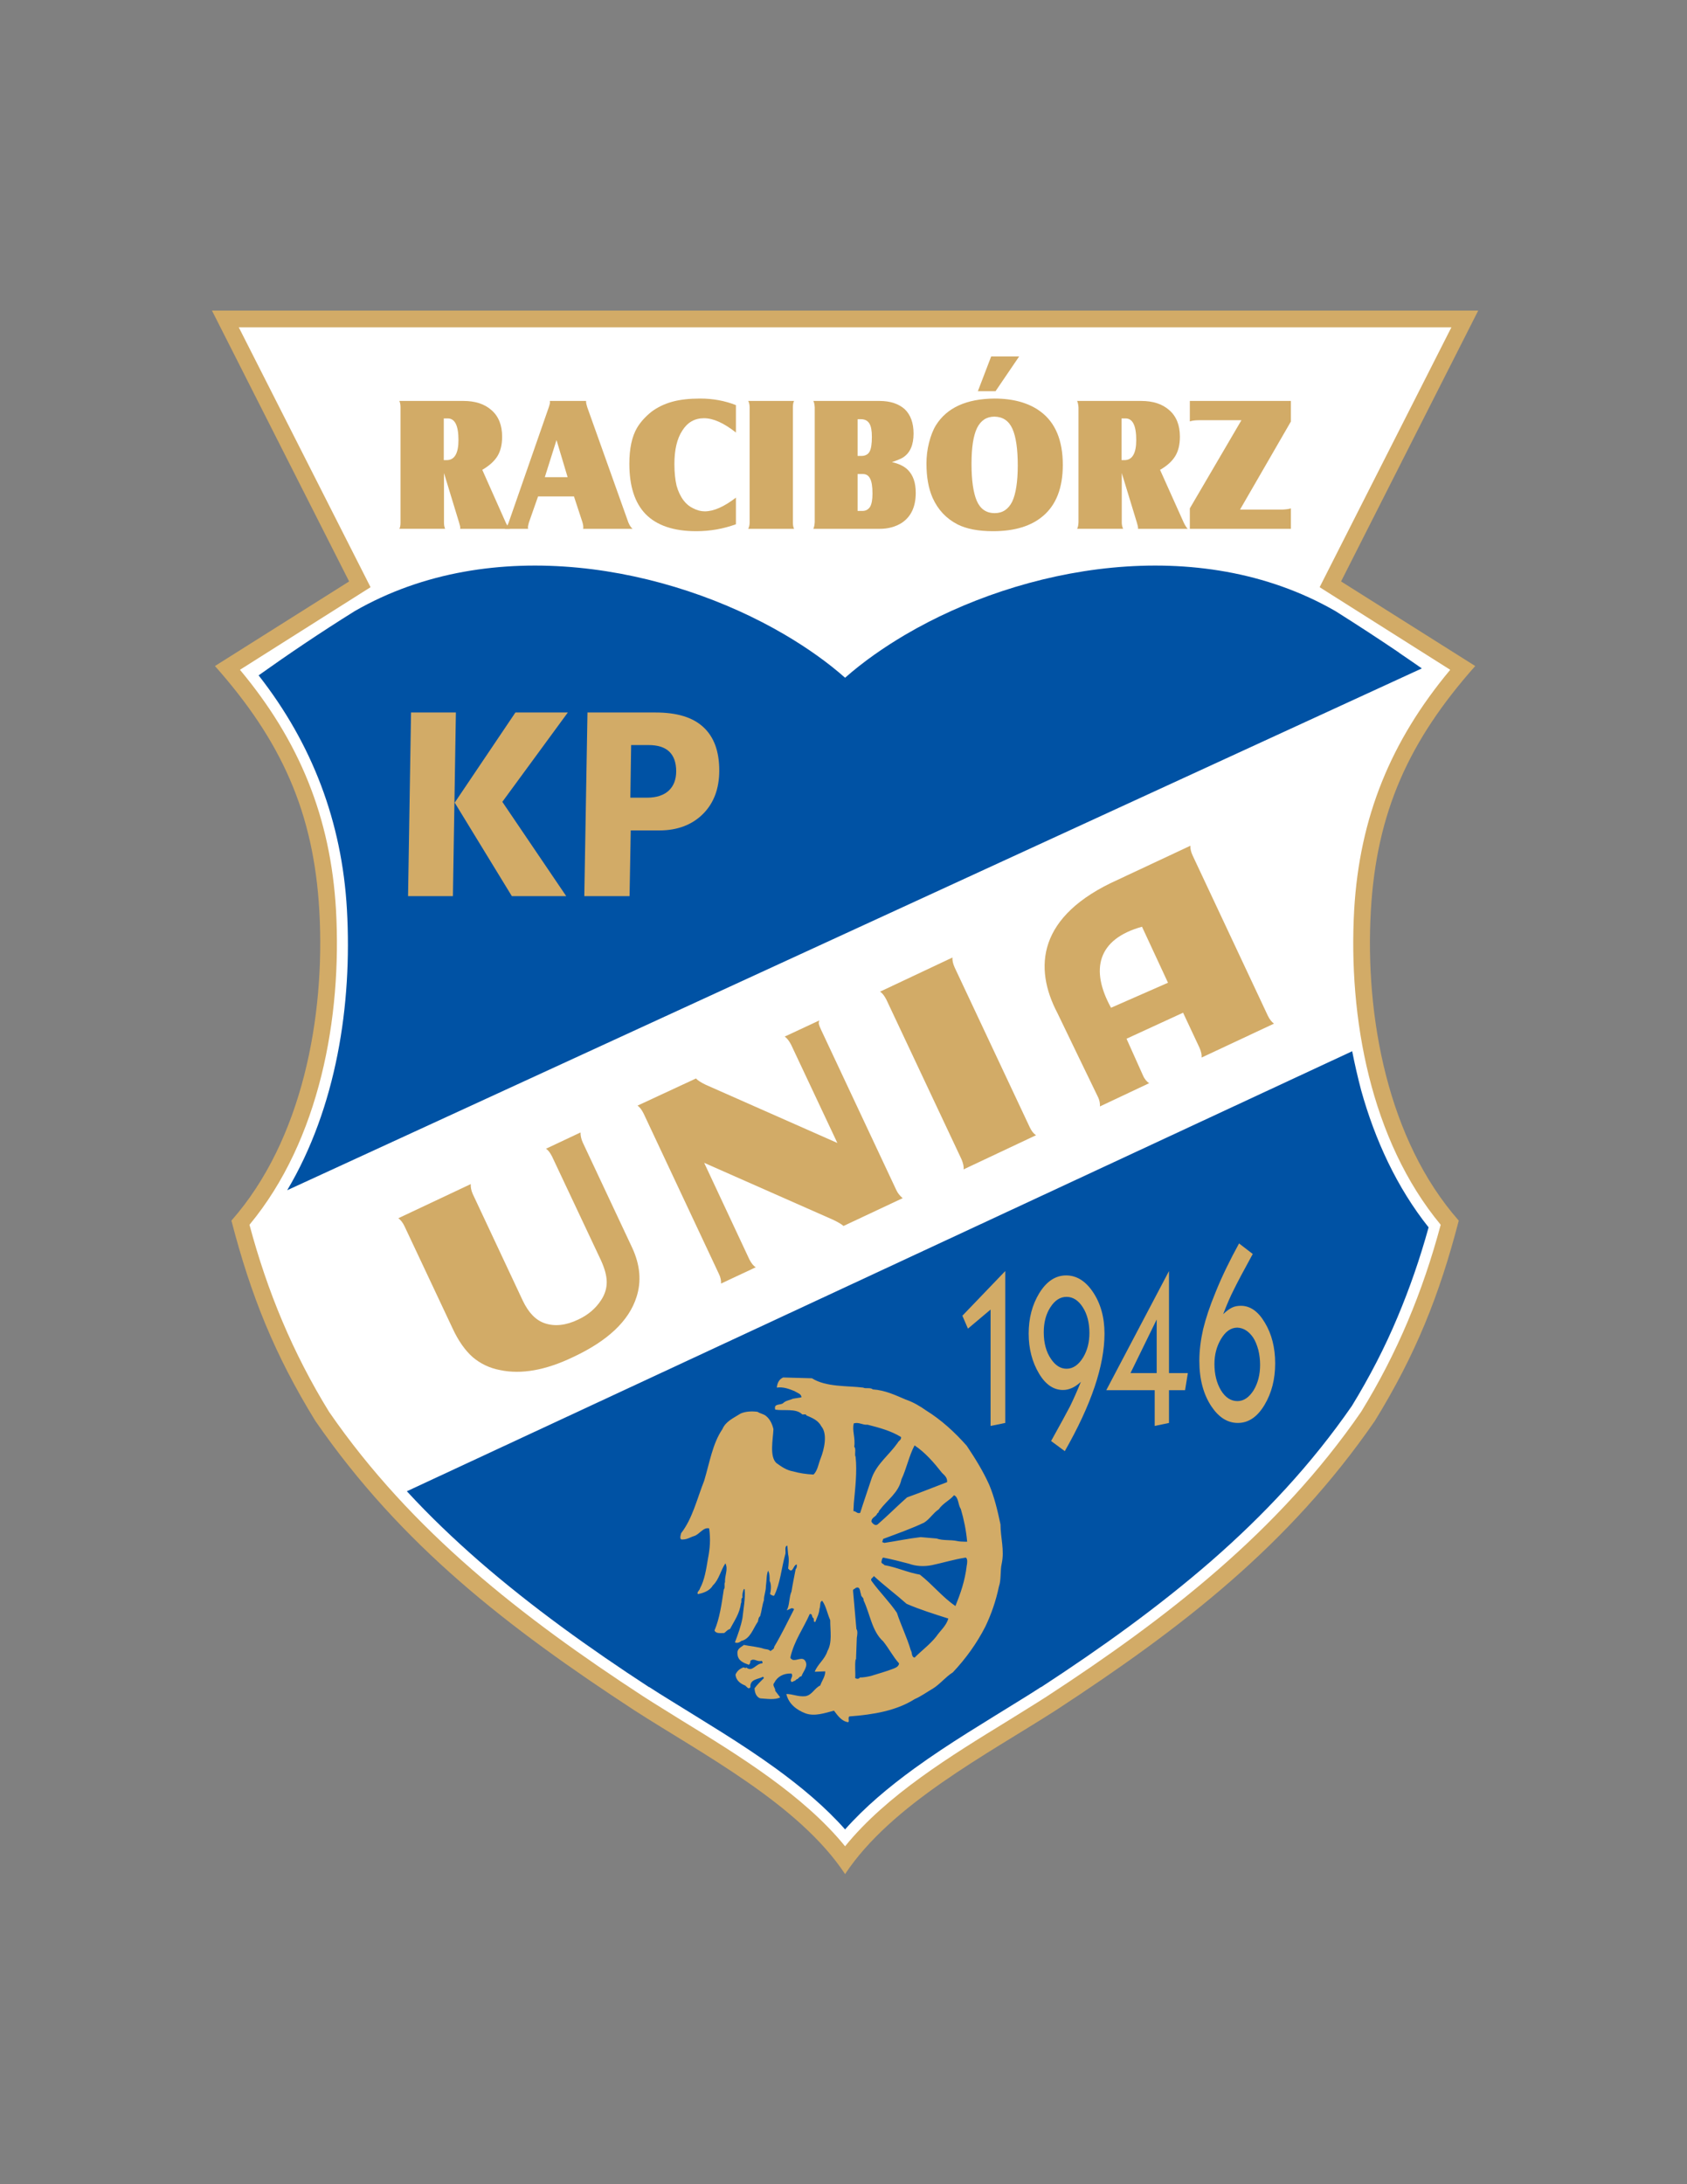 <?xml version="1.0" encoding="iso-8859-1"?>
<!-- Generator: Adobe Illustrator 24.0.1, SVG Export Plug-In . SVG Version: 6.00 Build 0)  -->
<svg version="1.1" id="Layer_1" xmlns="http://www.w3.org/2000/svg" xmlns:xlink="http://www.w3.org/1999/xlink" x="0px" y="0px"
	 viewBox="0 0 612 792" style="enable-background:new 0 0 612 792;" xml:space="preserve">
<rect x="0" y="0" width="612" height="792" fill="#808080" stroke="none"/>
<path style="fill:#D2AB67;" d="M536.256,112.624l-49.752,98.208l48.672,30.672c-23.976,27-35.856,52.92-37.872,88.848
	c-2.16,38.16,6.12,83.016,31.896,112.248c-7.056,27.216-15.696,48.672-30.456,72.648c-31.176,45.144-69.984,75.024-115.704,104.904
	c-24.912,15.984-59.688,34.056-76.464,59.4c-16.704-25.272-51.624-43.416-76.464-59.4c-45.72-29.88-84.528-59.76-115.704-104.904
	c-14.76-23.976-23.4-45.432-30.456-72.648c25.776-29.232,34.056-74.088,31.896-112.248c-2.016-35.928-13.896-61.848-37.872-88.848
	l48.672-30.672l-49.752-98.208H536.256z"/>
<path style="fill:#FFFFFF;" d="M526.536,118.672H86.616l47.808,94.248l-47.376,29.952c21.528,25.776,32.904,53.424,34.848,87.12
	c2.16,38.88-5.904,83.376-31.392,114.12c6.48,24.192,15.696,46.44,28.872,67.824c29.952,43.416,70.272,74.664,113.976,103.176l0,0
	c4.464,2.88,9.216,5.76,14.04,8.784c20.664,12.672,44.136,27.072,59.184,45.576c15.048-18.576,38.52-32.904,59.184-45.576
	c4.824-3.024,9.576-5.904,14.04-8.784l0,0c43.704-28.512,84.024-59.76,113.976-103.176c13.176-21.384,22.392-43.632,28.872-67.824
	c-25.488-30.744-33.552-75.24-31.392-114.12c1.944-33.696,13.32-61.344,34.848-87.12l-47.376-29.952L526.536,118.672z"/>
<path style="fill:#0052A4;" d="M147.6,540.736c8.28,9,17.064,17.352,26.208,25.344c19.152,16.632,39.96,31.536,61.704,45.72v-0.072
	c2.52,1.656,4.752,3.024,6.84,4.32c13.176,8.208,26.496,16.056,39.096,25.2c9.216,6.696,17.928,13.968,25.128,22.104
	c7.2-8.136,15.912-15.408,25.128-22.104c12.6-9.144,25.92-16.992,39.096-25.2c2.088-1.296,4.32-2.664,6.84-4.32v0.072
	c21.744-14.184,42.552-29.088,61.704-45.72c19.008-16.56,36.36-34.992,51.192-56.448l-0.144,0.216
	c6.48-10.584,12.024-21.312,16.632-32.328c4.392-10.44,8.136-21.24,11.232-32.472c-11.52-14.472-19.44-31.68-24.48-49.752
	c-1.224-4.68-2.304-9.36-3.24-14.112L147.6,540.736z"/>
<path style="fill:#0052A4;" d="M93.816,244.888c19.512,24.912,30.24,53.208,32.04,84.888c1.944,34.488-3.816,71.784-21.672,101.808
	l411.624-189.216c-2.736-1.872-5.472-3.816-8.28-5.688h0.072c-7.344-4.968-15.048-10.008-23.184-15.12
	c-49.896-28.656-113.904-16.128-155.952,8.568c-7.704,4.536-15.192,9.72-21.888,15.624c-6.264-5.544-13.68-10.8-21.888-15.624
	c-42.048-24.696-106.056-37.224-155.952-8.568C116.136,229.408,104.544,237.256,93.816,244.888z"/>
<path style="fill:#D2AB67;" d="M431.64,191.752v-7.416l18.72-31.968h-15.264c-1.512,0-2.592,0.144-3.456,0.432v-7.416h36.648v7.488
	l-18.432,31.896h15.552c1.368-0.072,2.304-0.216,2.88-0.432v7.416H431.64z"/>
<path style="fill:#D2AB67;" d="M406.872,166.84h1.08c2.808,0,4.248-2.448,4.248-7.272c0-5.256-1.296-7.848-3.888-7.848h-1.44V166.84
	L406.872,166.84z M406.944,171.52v17.928c0,0.936,0.216,1.728,0.504,2.304h-16.704c0.288-0.432,0.432-1.224,0.504-2.304v-41.76
	c-0.072-0.936-0.216-1.728-0.504-2.304H414c4.248,0,7.632,1.08,10.152,3.312c2.592,2.232,3.888,5.472,3.888,9.648
	c0,2.88-0.576,5.184-1.656,6.984c-1.08,1.8-2.88,3.528-5.544,5.04l8.568,19.08c0.432,0.936,0.936,1.728,1.44,2.304h-18
	c0-0.216,0-0.288,0-0.36c0-0.36-0.144-1.008-0.432-1.944L406.944,171.52z"/>
<polygon style="fill:#D2AB67;" points="354.744,141.856 359.568,129.256 369.72,129.256 361.152,141.856 "/>
<path style="fill:#D2AB67;" d="M360.792,151.072c-2.88,0-4.968,1.368-6.336,4.104c-1.368,2.808-2.016,7.128-2.016,13.032
	c0,5.976,0.648,10.368,1.872,13.32c1.296,3.024,3.456,4.536,6.552,4.536c2.88,0,4.968-1.44,6.336-4.176
	c1.296-2.736,2.016-7.128,2.016-13.104c0-5.976-0.648-10.44-1.944-13.32C365.976,152.584,363.816,151.144,360.792,151.072
	L360.792,151.072z M360.792,144.52c6.84,0,12.456,1.584,16.632,4.68c5.4,3.96,8.136,10.44,8.136,19.368
	c0,8.28-2.376,14.4-7.056,18.432c-4.32,3.744-10.368,5.616-18.288,5.616c-5.4,0-9.648-0.864-12.816-2.448
	c-4.176-2.16-7.128-5.328-9.072-9.648c-1.512-3.456-2.232-7.56-2.232-12.456c0-2.52,0.288-5.04,0.936-7.56
	c0.648-2.52,1.44-4.608,2.52-6.336C343.512,147.832,350.64,144.592,360.792,144.52z"/>
<path style="fill:#D2AB67;" d="M311.112,185.272h1.728c1.224,0,2.16-0.504,2.808-1.512c0.576-1.008,0.864-2.592,0.864-4.752
	c0-2.592-0.288-4.392-0.864-5.472c-0.576-1.152-1.44-1.656-2.736-1.656h-1.8V185.272L311.112,185.272z M311.112,165.328h1.296
	c1.44,0,2.448-0.504,3.024-1.512c0.576-1.008,0.864-2.808,0.864-5.4c0-2.232-0.288-3.888-0.936-4.896
	c-0.648-1.008-1.656-1.512-3.024-1.512h-1.224V165.328L311.112,165.328z M295.056,145.384h23.976c3.888,0,6.984,1.008,9.216,3.024
	c2.088,2.016,3.168,4.968,3.168,8.784c0,4.104-1.224,6.984-3.744,8.64c-0.792,0.504-2.16,1.08-4.104,1.728
	c2.52,0.576,4.464,1.512,5.76,2.808c1.944,1.944,2.88,4.68,2.88,8.352c0,5.04-1.728,8.712-5.184,10.944
	c-2.232,1.368-4.824,2.088-7.848,2.088h-24.12c0.288-0.576,0.432-1.368,0.504-2.376v-41.688
	C295.488,146.608,295.344,145.888,295.056,145.384z"/>
<path style="fill:#D2AB67;" d="M271.44,145.384h16.632c-0.288,0.504-0.432,1.296-0.432,2.304v41.76c0,1.008,0.144,1.728,0.432,2.304
	H271.44c0.288-0.576,0.504-1.296,0.504-2.304v-41.76C271.944,146.68,271.728,145.888,271.44,145.384z"/>
<path style="fill:#D2AB67;" d="M266.976,146.896v9.936c-4.392-3.456-8.208-5.184-11.592-5.184c-3.384,0-5.976,1.512-7.848,4.464
	c-1.944,2.952-2.88,6.984-2.88,12.168c0,3.096,0.288,5.688,0.792,7.848c0.576,2.088,1.44,3.888,2.592,5.4
	c0.936,1.224,2.088,2.16,3.456,2.808c1.368,0.72,2.808,1.08,4.176,1.08c3.24,0,6.984-1.656,11.304-4.968v9.648
	c-4.536,1.656-9.36,2.52-14.4,2.52c-8.208,0-14.328-2.088-18.36-6.192c-3.96-4.104-5.904-10.152-5.904-18.288
	c0-5.472,0.936-9.864,2.808-13.032c1.296-2.16,3.096-4.104,5.256-5.832c2.232-1.656,4.68-2.808,7.488-3.6
	c2.88-0.792,6.264-1.152,10.152-1.152C258.624,144.52,262.944,145.312,266.976,146.896z"/>
<path style="fill:#D2AB67;" d="M197.64,173.032h8.28l-4.032-13.464L197.64,173.032L197.64,173.032z M195.192,180.016l-3.312,9.432
	c-0.216,0.792-0.36,1.368-0.36,1.728c0,0.144,0,0.288,0.072,0.576h-8.424c0.576-0.576,1.008-1.296,1.368-2.304l14.544-41.76
	c0.288-0.864,0.432-1.44,0.432-1.8c0-0.144,0-0.288-0.072-0.504h13.176c0,0.216,0,0.288,0,0.36c0,0.36,0.144,1.008,0.432,1.944
	l14.904,41.76c0.432,1.008,0.864,1.728,1.512,2.304h-17.928c0.072-0.288,0.072-0.432,0.072-0.576c0-0.432-0.072-1.008-0.288-1.728
	l-3.096-9.432H195.192z"/>
<path style="fill:#D2AB67;" d="M160.992,166.84h1.08c2.808,0,4.248-2.448,4.248-7.272c0-5.256-1.296-7.848-3.888-7.848h-1.44V166.84
	L160.992,166.84z M161.064,171.52v17.928c0,0.936,0.144,1.728,0.432,2.304h-16.632c0.288-0.432,0.432-1.224,0.432-2.304v-41.76
	c0-0.936-0.144-1.728-0.432-2.304h23.256c4.248,0,7.632,1.08,10.152,3.312c2.592,2.232,3.888,5.472,3.888,9.648
	c0,2.88-0.576,5.184-1.656,6.984c-1.08,1.8-2.952,3.528-5.544,5.04l8.496,19.08c0.432,0.936,0.936,1.728,1.512,2.304h-18.072
	c0.072-0.216,0.072-0.288,0.072-0.36c0-0.36-0.144-1.008-0.432-1.944L161.064,171.52z"/>
<path style="fill:#D2AB67;" d="M213.12,258.352h24.696c7.704,0,13.464,1.728,17.28,5.256c3.888,3.528,5.832,8.784,5.832,15.768
	c0,6.552-1.944,11.808-5.904,15.768c-3.96,3.96-9.288,5.976-15.84,5.976h-10.368l-0.432,23.832h-16.416L213.12,258.352
	L213.12,258.352z M228.96,270.16l-0.288,19.08h6.12c3.312,0,5.976-0.864,7.776-2.52c1.8-1.656,2.736-4.032,2.736-7.056
	c0-3.168-0.864-5.544-2.52-7.128c-1.656-1.584-4.176-2.376-7.56-2.376H228.96z"/>
<path style="fill:#D2AB67;" d="M149.112,258.352h16.272l-1.08,66.6h-16.272L149.112,258.352L149.112,258.352z M186.984,258.352
	l-22.032,32.688l20.736,33.912h19.728l-23.184-34.2l23.76-32.4H186.984z"/>
<polygon style="fill:#D2AB67;" points="351.144,481.768 349.128,477.088 364.68,460.888 364.68,515.968 359.352,517.048 
	359.352,474.856 "/>
<path style="fill:#D2AB67;" d="M381.312,522.52c3.312-5.976,5.616-10.152,6.912-12.672c1.224-2.52,2.52-5.4,3.888-8.784
	c-2.16,2.016-4.32,2.952-6.48,2.952c-3.384,0-6.336-1.944-8.712-5.976c-2.448-4.104-3.744-8.928-3.744-14.472
	c0-5.616,1.296-10.44,3.816-14.616c2.664-4.32,5.904-6.48,9.792-6.48c3.672,0,6.912,1.944,9.576,5.832
	c2.88,4.176,4.32,9.288,4.32,15.264c0,11.664-4.824,25.848-14.4,42.624L381.312,522.52L381.312,522.52z M386.928,470.248
	c-2.304,0-4.248,1.224-5.904,3.816c-1.584,2.448-2.376,5.472-2.376,9c0,3.888,0.864,7.128,2.592,9.648
	c1.584,2.376,3.456,3.6,5.688,3.6c2.376,0,4.392-1.44,6.048-4.176c1.512-2.52,2.232-5.472,2.232-8.784
	c0-3.672-0.792-6.84-2.376-9.288C391.248,471.544,389.232,470.248,386.928,470.248z"/>
<path style="fill:#D2AB67;" d="M401.328,504.088l22.752-43.2v37.008h6.84l-1.008,6.192h-5.832v11.88l-5.184,1.08v-12.96H401.328
	L401.328,504.088z M410.112,497.896h9.504v-19.44L410.112,497.896z"/>
<path style="fill:#D2AB67;" d="M454.464,454.696c-3.312,6.048-5.616,10.368-6.84,12.888c-1.296,2.52-2.592,5.544-3.888,8.928
	c1.224-1.152,2.304-1.944,3.24-2.376c0.864-0.432,1.944-0.648,3.168-0.648c3.456,0,6.336,2.088,8.712,6.12
	c2.52,4.176,3.744,9.144,3.744,14.76c0,5.76-1.296,10.728-3.816,14.976c-2.592,4.392-5.832,6.624-9.72,6.624
	c-3.744,0-6.912-2.016-9.576-5.976c-2.88-4.32-4.392-9.792-4.392-16.488c0-3.888,0.504-7.704,1.368-11.52
	c0.936-3.816,2.376-8.28,4.536-13.464c2.376-5.904,5.256-11.736,8.496-17.64L454.464,454.696L454.464,454.696z M448.848,481.408
	c-2.376,0-4.32,1.44-5.976,4.248c-1.512,2.592-2.304,5.544-2.304,8.928c0,3.744,0.792,6.912,2.376,9.576
	c1.584,2.592,3.6,3.888,5.976,3.888c2.232,0,4.176-1.296,5.832-3.888c1.584-2.592,2.376-5.688,2.376-9.288
	c0-1.8-0.216-3.672-0.648-5.4c-0.504-1.8-1.08-3.24-1.872-4.464C453.024,482.704,451.08,481.48,448.848,481.408z"/>
<path style="fill:#D2AB67;" d="M210.6,410.632c0,1.152,0.216,2.304,0.792,3.6l17.928,38.16c2.88,6.192,3.456,12.168,1.584,17.928
	c-2.736,8.64-10.44,15.912-23.112,21.816c-9.936,4.752-18.72,6.264-26.28,4.68c-3.96-0.72-7.272-2.376-10.08-4.752
	c-2.736-2.448-5.184-5.904-7.272-10.44l-17.424-37.008c-0.648-1.368-1.44-2.304-2.232-2.88l26.28-12.384
	c-0.072,1.08,0.144,2.304,0.72,3.6l18.144,38.664c2.088,4.392,4.752,7.128,7.992,8.208c3.6,1.224,7.704,0.792,12.168-1.368
	c3.528-1.656,6.264-3.96,8.28-7.056c1.368-2.088,2.016-4.248,2.016-6.48c0-2.304-0.72-4.896-2.088-7.92l-17.712-37.584
	c-0.72-1.44-1.44-2.376-2.232-2.88L210.6,410.632z"/>
<path style="fill:#D2AB67;" d="M255.456,421.648l16.416,35.064c0.72,1.368,1.44,2.304,2.304,2.808l-12.6,5.904
	c0.072-1.008-0.144-2.232-0.792-3.528l-27.288-58.104c-0.72-1.44-1.44-2.376-2.232-2.88l21.24-9.864
	c0.504,0.648,1.728,1.44,3.528,2.304l47.736,21.096l-16.776-35.64c-0.72-1.368-1.44-2.304-2.304-2.952l12.528-5.832
	c-0.216,0.576-0.216,1.008-0.144,1.368c0.072,0.36,0.36,1.08,0.864,2.16l27.216,57.96c0.504,1.08,1.224,2.016,2.304,2.952
	L306,444.544c-0.72-0.648-1.944-1.368-3.744-2.232L255.456,421.648z"/>
<path style="fill:#D2AB67;" d="M319.248,359.584l26.28-12.384c-0.072,1.008,0.144,2.16,0.792,3.6l27.288,58.032
	c0.648,1.368,1.44,2.304,2.232,2.808l-26.28,12.384c0.144-1.008-0.144-2.16-0.72-3.6l-27.288-57.96
	C320.832,361.096,320.112,360.088,319.248,359.584z"/>
<path style="fill:#D2AB67;" d="M403.056,365.416l20.664-9.072l-9.432-20.304C398.16,340.504,395.424,351.592,403.056,365.416
	L403.056,365.416z M408.672,376.648l5.976,13.32c0.576,1.368,1.44,2.304,2.232,2.808l-17.856,8.424
	c0.072-1.008-0.072-2.16-0.792-3.6c-4.896-10.008-9.72-20.16-14.616-30.24c-8.64-16.416-7.344-35.28,21.96-48.384l26.28-12.312
	c-0.072,0.936,0.144,2.16,0.792,3.528l27.288,58.104c0.648,1.368,1.44,2.304,2.232,2.88l-26.28,12.312
	c0.144-0.936-0.144-2.16-0.72-3.528l-5.976-12.744L408.672,376.648z"/>
<path style="fill:#D2AB67;" d="M362.952,552.76c-1.08-5.112-2.232-9.936-4.104-14.4c-2.232-4.968-5.112-9.576-8.136-14.112
	c-4.392-4.968-9.288-9.432-14.76-12.816c-2.232-1.584-4.68-3.024-7.416-3.96c-3.744-1.584-7.416-3.384-11.952-3.672
	c-0.72-0.792-2.592-0.144-3.456-0.648c-5.832-0.72-13.464-0.144-18.576-3.384l-10.44-0.288c-1.512,0.648-2.16,2.088-2.304,3.672
	c2.304-0.36,4.536,0.504,6.48,1.296c0.936,0.648,2.448,0.936,2.448,2.232l-3.096,0.504c-1.224,0.576-2.592,0.648-3.528,1.584
	c-0.936,0.864-3.528,0-2.88,2.376c3.168,0.504,7.416-0.504,9.648,1.584c0.288,0.504,1.512-0.288,1.656,0.504
	c2.16,0.936,4.248,1.728,5.472,4.032c2.304,2.808,0.936,8.424-0.288,11.52c-0.792,1.872-1.08,4.464-2.592,5.904
	c-2.736-0.144-5.112-0.504-7.416-1.152c-2.448-0.432-4.248-1.728-6.048-3.024c-2.592-2.376-1.224-8.64-1.08-12.312
	c-0.432-1.8-1.224-3.528-2.592-4.68c-0.864-0.792-2.232-0.936-3.168-1.584c-2.088-0.288-4.536-0.144-6.192,0.648
	c-2.448,1.584-5.328,2.736-6.552,5.616c-3.6,5.256-4.68,12.312-6.624,18.72c-2.592,6.552-4.248,13.752-8.352,19.008
	c-0.144,0.648-0.792,2.448,0.432,2.304c1.872,0,2.88-0.864,4.392-1.296c1.872-0.648,3.24-3.24,5.328-2.736
	c0.576,4.032,0.288,7.344-0.432,11.016c-0.648,3.888-1.224,7.704-2.88,10.728c-0.144,0.792-1.224,1.296-0.792,2.088
	c2.304-0.432,4.392-1.296,5.472-3.168c2.232-2.088,2.88-5.616,4.536-7.992c1.08,2.232-0.288,4.32-0.144,6.84
	c-0.432,0.648,0.144,2.088-0.432,2.592c-0.792,5.256-1.512,10.584-3.384,14.904c0.504,1.224,2.16,0.936,3.528,0.936
	c0.72-0.504,1.224-1.296,2.088-1.44c1.512-2.88,3.528-5.616,3.96-9.288c0.432-0.504-0.144-1.8,0.576-2.088
	c-0.144-1.296,0.144-2.232,0.504-3.168l0.288,0.144c0.288,3.528-0.432,6.912-0.792,10.368c-0.576,3.096-1.656,5.976-2.736,8.856
	c0.792,0.432,1.728,0,2.304-0.504c3.312-0.792,4.248-4.464,6.048-7.056c0.144-0.648,0.144-1.44,0.792-1.944
	c0.576-1.872,0.72-3.96,1.368-5.76c0-1.872,0.72-3.168,0.72-5.112c0.288-1.872,0.144-3.96,0.792-5.616
	c0.576,1.008,0.576,2.304,0.576,3.744c0.648,1.08,0.504,3.312,0.144,4.752c0.504,0.36,1.224,0.792,1.512,0.504
	c2.16-4.32,2.592-9.792,3.96-14.76c0.432-0.936-0.432-3.168,0.792-3.312l0.288,3.168c0.432,1.584,0.144,4.032,0,5.112
	c1.8,2.232,1.8-1.44,3.168-1.44c0,0.648,0,1.296-0.432,1.656c-0.504,2.664-1.08,5.4-1.512,8.136
	c-0.935,2.088-0.648,4.968-1.727,6.84l1.721-0.789c-0.03-0.002-0.04-0.003,0.007-0.003l-0.007,0.003
	c0.154,0.011,1.112,0.08,0.871,0.501c-2.304,4.464-4.536,9.144-7.128,13.464c0,0.936-0.864,1.08-1.368,1.584
	c-0.576-0.648-1.512-0.648-2.232-0.792c-2.304-0.792-5.04-0.936-7.416-1.44c-1.08,0.936-2.592,1.296-2.304,3.384
	c0.144,2.376,2.304,3.168,4.104,3.816c0.432-0.288,0.576-0.792,0.576-1.44c1.368-1.152,2.304,0.504,4.104,0
	c0.144,0.288,0.504,0.504,0.144,0.936c-2.232,0-3.6,3.384-5.76,1.44c-0.144,0.504-0.72,0-1.008,0
	c-1.368,0.504-2.304,1.296-2.88,2.592c0.144,2.232,1.944,3.384,3.456,3.96c0.576,0.36,1.224,1.656,1.944,0.648
	c-0.288-3.024,3.024-2.88,4.608-3.816l0.288,0.504c-1.152,1.152-2.376,2.304-3.384,3.672c0,1.584,0.648,3.168,2.016,3.672
	c2.232,0.144,5.472,0.648,7.272-0.36l-1.8-2.376c0.144-1.008-1.224-1.944-0.36-2.88c1.08-2.232,3.384-3.528,6.264-3.384
	c0.864,1.296-1.079,2.304,0.144,3.096c0.576-0.36,1.224-0.36,1.656-1.008c0.72,0,0.936-1.08,1.8-1.08
	c0.648-1.8,2.592-3.672,1.368-5.616c-1.08-1.584-2.88,0-4.536-0.36c-0.432-0.288-0.936-0.432-0.792-1.08
	c1.368-5.904,4.752-10.44,6.984-15.552c1.08-0.144,0.648,1.152,1.224,1.44c0.576,0.36-0.144,1.656,0.792,1.44
	c0.576-1.584,1.368-2.88,1.512-4.752c0.432-1.008,0-2.736,1.008-2.88c1.368,1.872,1.872,4.752,2.88,6.984
	c0,4.032,0.792,8.064-1.008,11.232c-0.936,3.024-3.528,4.68-4.608,7.488l3.816-0.144c0,1.944-1.224,3.384-1.8,5.112
	c-2.16,1.008-2.88,3.384-5.328,3.888c-2.88,0.288-4.536-0.792-6.984-0.792c0.792,3.528,3.672,5.76,6.84,6.984
	c3.456,1.296,7.272-0.144,10.44-0.936c1.368,1.8,2.736,3.816,5.112,4.176c0.576-0.144-0.144-1.584,0.432-2.088
	c8.784-0.648,17.136-2.088,23.688-6.264c2.232-0.936,4.392-2.52,6.624-3.816c2.592-1.584,4.536-4.176,7.272-5.904
	c4.68-4.968,8.64-10.44,11.808-16.632c2.16-4.536,3.816-9.288,4.896-14.472c0.864-2.376,0.432-5.76,1.008-8.28
	C364.464,562.048,362.952,557.584,362.952,552.76z M331.776,524.104c3.888,2.592,7.056,6.264,9.936,9.936
	c0.936,0.936,2.016,1.728,1.872,3.384c-4.896,1.872-9.72,3.816-14.544,5.544c-3.672,3.24-6.984,6.624-10.656,9.792
	c-0.864,0.648-1.8-0.288-2.232-0.936c-0.144-1.656,1.8-1.8,2.088-3.096c0.648-0.144,0.504-0.936,0.936-1.224
	c2.736-3.672,6.84-6.264,7.848-11.088C328.896,532.456,329.76,527.92,331.776,524.104z M309.744,516.112
	c2.016-0.504,3.024,0.648,5.04,0.504c4.248,1.08,8.496,2.232,12.096,4.464c0.144,1.08-0.864,1.296-1.224,2.088
	c-3.024,4.32-7.416,7.488-9.36,12.6c-1.368,4.176-2.88,8.496-4.248,12.816c-1.224,0.36-1.44-0.648-2.448-0.648l0.144-2.88
	c0.504-5.4,1.224-11.376,0.648-16.776c-0.504-0.936,0.288-2.88-0.504-3.672C310.392,521.368,309.024,518.632,309.744,516.112z
	 M324,605.104c-2.376,0.936-5.256,1.728-7.992,2.592c-1.224,0.288-2.736,0.576-4.104,0.576c-0.288,0.648-1.224,0.504-1.656,0.216
	c0.144-2.232-0.216-4.536,0.144-6.768h0.144l0.288-7.848c0.144-0.792,0.432-2.52-0.144-3.168c-0.432-4.968-0.792-8.784-1.224-13.968
	c0-0.576,0.792-0.576,0.936-0.936c1.8-0.792,1.512,1.44,1.944,2.232c0,1.152,1.08,1.152,0.936,2.232
	c2.376,4.968,3.024,11.232,7.128,14.904c2.088,2.592,3.6,5.616,5.76,7.992C326.016,604.312,324.936,604.744,324,605.104z
	 M339.624,593.44c-2.304,2.88-5.328,5.112-7.848,7.632c-1.224-0.288-0.792-1.872-1.368-2.664c-1.368-4.68-3.528-9-5.04-13.608
	c-2.736-4.032-6.192-7.416-9.072-11.376c-0.792-1.008,0.288-1.152,0.72-1.944c3.816,3.528,7.92,6.552,11.88,10.08
	c4.824,2.088,9.936,3.672,15.12,5.328C343.296,589.552,341.136,591.208,339.624,593.44z M350.712,567.664
	c-0.648,5.616-2.304,10.224-4.104,14.688c-4.68-3.168-8.352-7.848-12.888-11.376c-4.536-0.792-8.352-2.664-12.888-3.456
	c-0.288-0.504-1.08-0.504-1.08-1.152c0.144-0.504,0.144-1.296,0.648-1.584c3.312,0.648,6.336,1.44,9.36,2.232
	c2.592,0.936,5.472,1.08,8.352,0.504c4.104-0.864,7.992-2.088,12.24-2.736C351.144,565.216,350.856,567.016,350.712,567.664z
	 M347.328,558.808c-2.52-0.576-5.112-0.072-7.56-0.936l-5.76-0.504c-4.392,0.504-8.784,1.44-13.176,2.088l-0.792-0.288l0.36-1.152
	c4.968-1.872,10.152-3.672,14.832-5.904c2.088-1.296,3.312-3.528,5.328-4.824c1.512-2.232,3.888-3.168,5.544-5.112
	c1.728,0.792,1.368,3.384,2.448,4.968c1.152,3.888,1.944,7.848,2.304,11.88C352.008,559.024,348.552,559.096,347.328,558.808z"/>
</svg>

